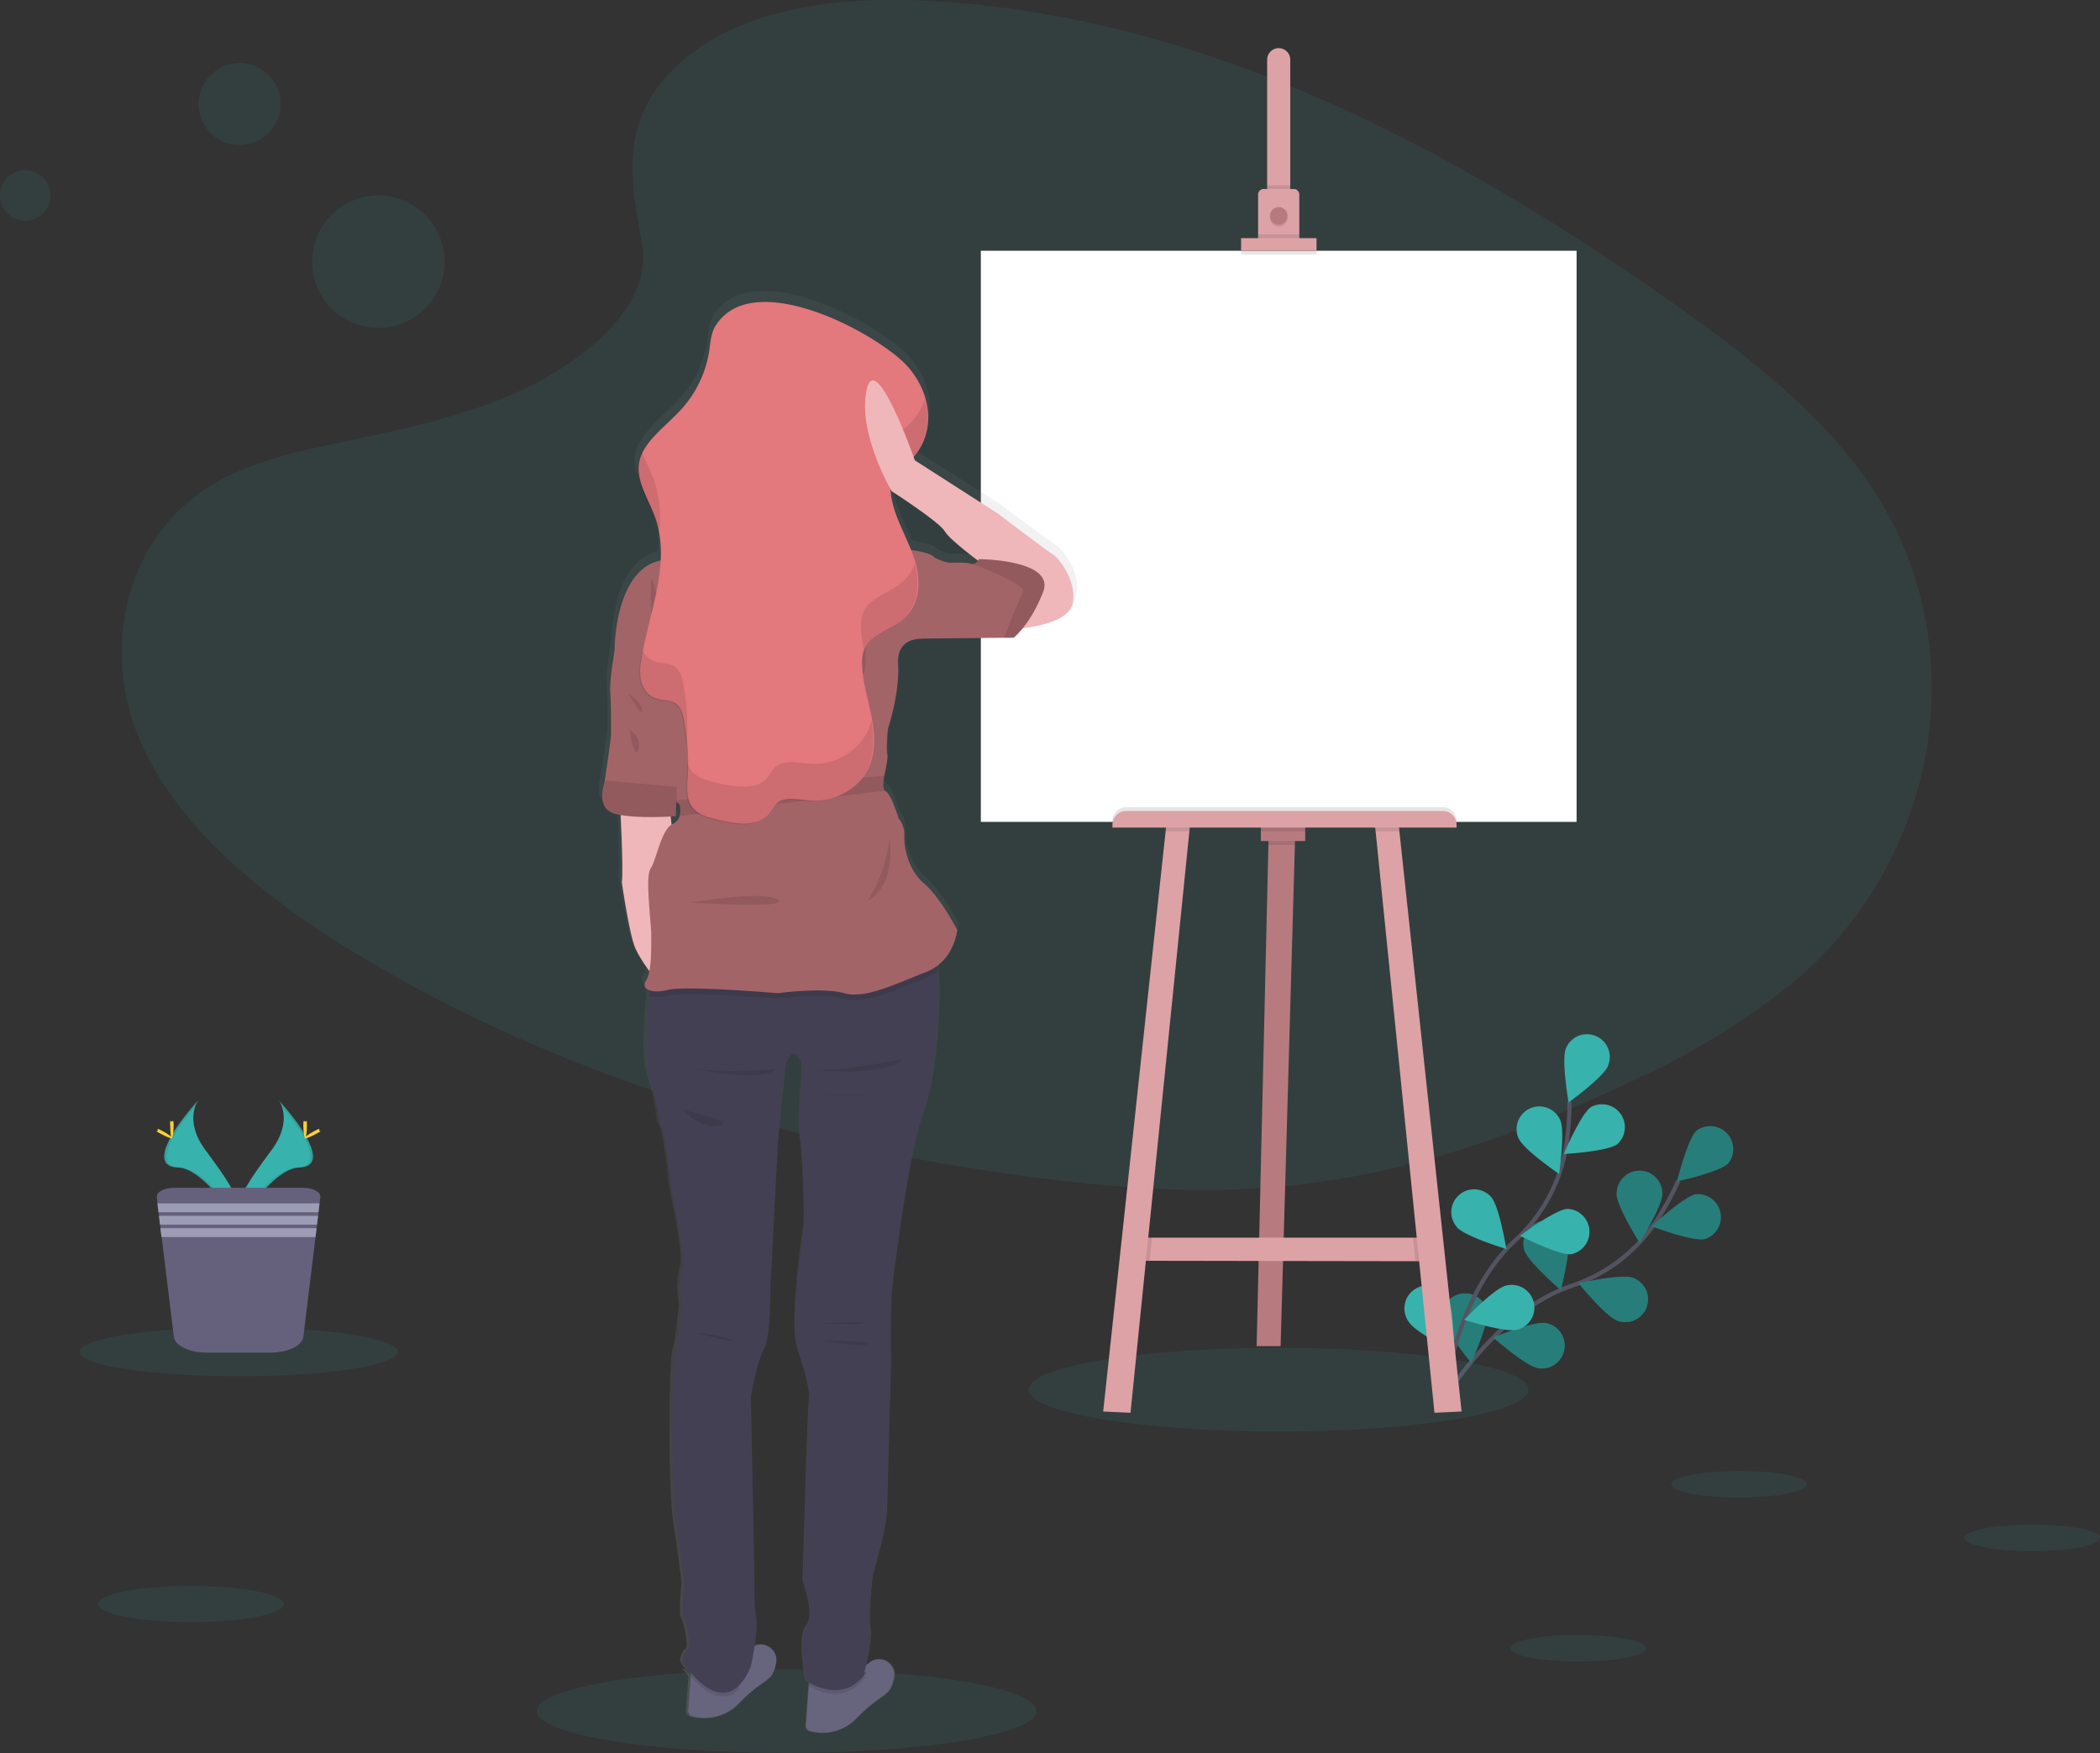 <svg xmlns="http://www.w3.org/2000/svg" viewBox="0 0 999 834"><rect x="0" y="0" width="999" height="834" fill="#333333" stroke="none"/><defs><linearGradient id="a" x1="499.1" y1="857.4" x2="499.1" y2="171.4" gradientUnits="userSpaceOnUse"><stop offset="0" stop-color="gray" stop-opacity=".3"/><stop offset=".5" stop-color="gray" stop-opacity=".1"/><stop offset="1" stop-color="gray" stop-opacity=".1"/></linearGradient></defs><path d="M323.8 29.7C353 3.7 398.8-1.7 440.6.4c131.1 6.5 249.5 69.8 351.8 141.4 37 25.9 73.6 53.8 97.6 89.5 49 72.7 34.4 173.3-33.6 233.2a348.2 348.2 0 0 1-80.1 49.8c-51.3 24.6-106.6 44.3-164.8 50-41.4 4-83.4.7-124.7-4.9-115.2-15.6-228.3-50.2-323.1-109.3-41.6-26-80.8-58.2-98-100.1s-6.1-95.1 36.3-120c17.6-10.3 38.6-15 59.1-19.3 30.3-6.4 61-12.7 88.3-25.7 28.3-13.5 61.6-39.5 56-69.3-6-32-10.7-60 18.4-86z" fill="#38b2ac" opacity=".1"/><path d="M685 668.9s25-44.4 62.7-57.2a77.2 77.2 0 0 0 39.2-29.3 129.5 129.5 0 0 0 11.5-20.7" fill="none" stroke="#535461" stroke-miterlimit="10" stroke-width="2"/><path d="M822.1 553.5c-4.3 4.2-24.3 8.5-24.3 8.5s5-20 9.2-24a10.9 10.9 0 0 1 15.1 15.5zM810.8 589.5c-5.9 1.1-25-6.1-25-6.1s15-14 20.8-15.2a10.9 10.9 0 0 1 4.2 21.3zM769.6 628.4c-5.7-2-18.6-17.9-18.6-17.9s20-4.6 25.7-2.6a10.8 10.8 0 1 1-7.1 20.5zM731.7 650.9c-5.9-1-21.3-14.6-21.3-14.6s19-7.8 24.8-6.9a10.8 10.8 0 1 1-3.5 21.5zM769 567.8c0 6 11 23.4 11 23.4s10.8-17.4 10.8-23.4a10.8 10.8 0 1 0-21.7 0zM725.1 594.6c1.8 5.8 17.4 19.1 17.4 19.1s5.1-19.8 3.4-25.6a10.9 10.9 0 0 0-20.8 6.5zM686 626.5c.8 6 13.9 21.8 13.9 21.8s8.4-18.7 7.6-24.6a10.9 10.9 0 0 0-21.5 2.8z" fill="#38b2ac"/><path d="M822.1 553.5c-4.3 4.2-24.3 8.5-24.3 8.5s5-20 9.2-24a10.9 10.9 0 0 1 15.1 15.5zM810.8 589.5c-5.9 1.1-25-6.1-25-6.1s15-14 20.8-15.2a10.9 10.9 0 0 1 4.2 21.3zM769.6 628.4c-5.7-2-18.6-17.9-18.6-17.9s20-4.6 25.7-2.6a10.8 10.8 0 1 1-7.1 20.5zM731.7 650.9c-5.9-1-21.3-14.6-21.3-14.6s19-7.8 24.8-6.9a10.8 10.8 0 1 1-3.5 21.5zM769 567.8c0 6 11 23.4 11 23.4s10.8-17.4 10.8-23.4a10.8 10.8 0 1 0-21.7 0zM725.1 594.6c1.8 5.8 17.4 19.1 17.4 19.1s5.1-19.8 3.4-25.6a10.9 10.9 0 0 0-20.8 6.5zM686 626.5c.8 6 13.9 21.8 13.9 21.8s8.4-18.7 7.6-24.6a10.9 10.9 0 0 0-21.5 2.8z" opacity=".3"/><path d="M686.4 668s5-50.7 34.2-77.7a77.2 77.2 0 0 0 24-42.6 129.1 129.1 0 0 0 2-23.7" fill="none" stroke="#535461" stroke-miterlimit="10" stroke-width="2"/><path d="M765 507c-2.2 5.5-18.8 17.5-18.8 17.5s-3.5-20.2-1.3-25.7a10.8 10.8 0 1 1 20.1 8.1zM769.3 544.4c-5 3.5-25.4 4.6-25.4 4.6s8-18.9 12.9-22.3a10.9 10.9 0 0 1 12.5 17.7zM747.3 596.7c-6 .5-24.2-8.8-24.2-8.8s16.5-12.3 22.4-12.8a10.9 10.9 0 0 1 1.8 21.6zM721.8 632.6c-5.8 1.5-25.3-4.7-25.3-4.7s14-14.8 19.9-16.3a10.8 10.8 0 1 1 5.4 21zM722.4 541.5c2.4 5.5 19.3 17 19.3 17s3-20.3.5-25.7a10.8 10.8 0 0 0-19.8 8.8zM693 583.8c4 4.5 23.6 10.4 23.6 10.4s-3.3-20.2-7.2-24.7a10.8 10.8 0 1 0-16.3 14.3zM670.2 628.9c3.1 5 21.5 14.2 21.5 14.2s.1-20.5-3-25.6a10.9 10.9 0 1 0-18.5 11.4z" fill="#38b2ac"/><ellipse cx="374.2" cy="814" rx="118.9" ry="19.9" fill="#38b2ac" opacity=".1"/><ellipse cx="608.2" cy="661.1" rx="118.9" ry="19.9" fill="#38b2ac" opacity=".1"/><path fill="#b77b7f" d="M616 398v4l-6.8 238.4h-11.4l5.6-238.5.1-4.5 12.5.6z"/><path fill="#dda2a6" d="M681.8 600h-8.5l-126.4-.2H540l3.6-11H681l1 11.3z"/><path opacity=".1" d="M616 398v4h-12.6l.1-4.6 12.5.6z"/><path fill="#b77b7f" d="M599.8 392.2h21.1v7.9h-21.1z"/><path opacity=".1" d="M548 588.7l-1.1 11.1H540l3.6-11h4.3z"/><path fill="#dda2a6" d="M566.1 392l-.3 3.5-28 276.6-13-.6 29.7-276 .3-3.1 11.3-.3z"/><path opacity=".1" d="M681.8 600h-8.5l-1.1-11.3h8.7l1 11.4z"/><path fill="#dda2a6" d="M695.3 671.5l-12.9.6-28-276.6-.4-3.4 11.4.3.3 3 29.6 276.1z"/><path fill="#fff" d="M466.6 119.3H750V391H466.6z"/><path d="M613.8 28.4V94h-11V28.4a5.5 5.5 0 1 1 11 0z" fill="#dda2a6"/><path opacity=".1" d="M602.8 88.1h11.1v6h-11.1z"/><path d="M618.1 92.6v21.6h-19.6V92.6a2.7 2.7 0 0 1 2.7-2.7h14.3a2.7 2.7 0 0 1 2.6 2.7z" fill="#dda2a6"/><circle cx="608.3" cy="103.6" r="4.2" opacity=".1"/><circle cx="608.3" cy="102.7" r="4.2" fill="#b77b7f"/><path opacity=".1" d="M598.4 111.5h19.7v2.7h-19.7zM590.4 115.1h35.9v6h-35.9z"/><path fill="#dda2a6" d="M590.4 113.3h35.9v6h-35.9z"/><path d="M535.7 384h150.7a6.5 6.5 0 0 1 6.5 6.5v1.4H529.2v-1.4a6.5 6.5 0 0 1 6.5-6.5zM554.8 392.4l11.3-.3-.3 3.4h-11.3l.3-3.1zM599.8 392.2h21.1v3.3h-21.1zM665.7 395.5h-11.3l-.4-3.4 11.4.3.3 3z" opacity=".1"/><path d="M535.7 385.8h150.7a6.5 6.5 0 0 1 6.5 6.5v1.4H529.2v-1.4a6.5 6.5 0 0 1 6.5-6.5z" fill="#dda2a6"/><path d="M603.2 292.6a984 984 0 0 1-27-19.8l-39.9-25.4-.6-1.6c11-12.4 8.6-30.5-2.6-43.1-13.5-15.4-74.5-48.5-92.9-20.2-2.5 4-2.6 8.5-3.3 13a53.7 53.7 0 0 1-14.5 28.5c-6.2 6.5-14.2 12.5-17.7 19.8l-.1-.3a18.4 18.4 0 0 0-1.9 5c-1.7 9 4.3 17.5 7.5 26.2a47.5 47.5 0 0 1 2.3 9l.2-1.8a58 58 0 0 1 .8 13.4c-22.1 4.5-22.1 42.4-22.1 42.4s-2.8 15-2.3 20.5.4 17.1.4 20-2.7 20.4-3 22.6c-.4 2.4-4.5 13.6 5.5 16l2.2.5c.5 9 1.2 28 .6 32.2 0 0 3.6 25.5 6.6 32a73.4 73.4 0 0 0 6.7 10.8 12 12 0 0 1-1.5 4.4c-1.6 2.2-.8 4 1.8 4.8l-.3 2.7c-1 9.8-2.7 29.3 0 39.2 4 13.6 4.2 18 4.2 18s0 4.1 1.6 6.4 4.5 23.3 4.5 26.7 7.8 33.9 5.5 41-.5 17.5-.5 17.5-1.3 17.8-3 21.7-2.2 65.7.3 81.8 4 29.3 4 29.3-1.5 14.7-.2 16.8 3.9 14.2 2 14.9-2.6 5.6-2.6 5.6a50.4 50.4 0 0 0 3 4.2 17 17 0 0 1-2-.8l3.1 4-1.2 16.2a2.7 2.7 0 0 0 2 2.9 22.9 22.9 0 0 0 22.6-6.4c11.4-11.5 15.3-10 17.3-17l.6-2.1c1.5-6.3-5.2-10.9-10.5-8.2a53 53 0 0 0 .8-13.8c-1.2-6.5-1-23.7-1-23.7l-1.5-82.2s3-16.3 6.3-22.6 3-28.5 3-28.5l3.9-72.8 3.6-35.4s3.7-12.2 8.2 1.3c0 0-2.5 27.4-1.3 34s2.7 38.3 1.6 45.3-6.2 45.5-3 55.2 6.6 21.4 5.9 25.3-3 87.2-3 87.2 6.2 16 1.6 21.2-.2 26-.2 26l1.5 1-.2 1.7-1.4 18.7a2.7 2.7 0 0 0 2 2.9 22.9 22.9 0 0 0 22.6-6.4c11.4-11.5 15.3-10 17.3-17l.6-2.1c1.6-6.9-6.5-11.8-12-7.3l-.2.2a9.4 9.4 0 0 1-.9.7 4.3 4.3 0 0 1-.4.3c1.1-5.2 2.8-14 2-18.2-1.2-6 1.1-24.6 1.1-24.6s6.6-22.2 6.8-31l1.9-70.5s-.3-28.7.6-35.7 8.2-67.6 15.5-85.6c5.6-13.9 8.1-49.2 6.6-67.1l-.2-2.5c8.9-6.6 9.8-17.6 9.8-17.6s-8.2-15.6-16.1-22.3-9.6-18-9.3-22.9a11.9 11.9 0 0 0-2.7-8s-3.7-11.8-6.1-13a1.9 1.9 0 0 1-.6-.4c-1.6-1.8-.3-6.9-.3-6.9v-.1c.3-1.2 2-8.8 1.5-10.7-.7-2.1.3-12 .3-12s5.7-17.2 4.8-30.8 11.9-12.3 11.9-12.3l39.3-.5h4.5a31.5 31.5 0 0 0 4.3-4.4c7.5-.9 22.7-3.7 24.4-12 2.3-11-7.1-22.1-9.4-23.4zM420.8 418l.3-6.9 1.5 1.3a10.8 10.8 0 0 1 .1 5.5 5.9 5.9 0 0 1-3.4 3.9 4.1 4.1 0 0 0-.6.2l-.3-3.8zm142.8-121c-1.7-.8-7.3-.6-10.2-.6S546 294 546 294c-1-2-6.6-3.1-11.5-3.8-3.7-9.2-9-18.2-9.7-27.8v-1l.5 1s23 14.6 25.5 19a94 94 0 0 0 16.1 14 4.6 4.6 0 0 1-2.4 1.7 1.4 1.4 0 0 1-.8-.1z" transform="translate(-100.5 -33)" fill="url(#a)"/><path d="M425.2 798.2a44 44 0 0 1-.5 2.2c-2 7-5.9 5.4-17 16.8a22.4 22.4 0 0 1-22.3 6.3 2.7 2.7 0 0 1-2-2.8l1.4-18.6.7-8.9s17.8 5 26.9-1.3a10.8 10.8 0 0 0 .9-.7 2.8 2.8 0 0 0 .2-.2 7.3 7.3 0 0 1 11.7 7.2zM369.2 791.2a44 44 0 0 1-.5 2.2c-2 7-5.9 5.4-17 16.8a22.4 22.4 0 0 1-22.3 6.3 2.7 2.7 0 0 1-2-2.8l1.4-18.6.7-8.9s17.8 5 26.9-1.3a10.8 10.8 0 0 0 .9-.7 2.8 2.8 0 0 0 .2-.2 7.3 7.3 0 0 1 11.7 7.2z" fill="#67647e"/><path d="M350.8 794l.7 9.6c-10.2 10.3-22.4-5-26-10 9.4 4.9 25.3.4 25.3.4zM411 798l1.3-1c-9.3 14.2-23.2 7.7-27.5 5.1l.6-8.9s17.9 5 27-1.3l-1.4 6z" opacity=".1"/><path d="M439.5 528.7c-7.2 18-14.4 78-15.3 85s-.6 35.4-.6 35.4l-1.8 69.9c-.3 8.7-6.8 30.7-6.8 30.7s-2.2 18.4-1 24.4-3 22-3 22l1.3-.9c-11.2 17-28.9 4.3-28.9 4.3s-4.2-20.6.2-25.8-1.5-21-1.5-21 2.2-82.8 2.9-86.6-2.7-15.5-5.8-25 1.8-47.8 2.9-54.8-.5-38.6-1.6-45 1.3-33.7 1.3-33.7c-4.4-13.4-8-1.3-8-1.3l-3.6 35.2-3.8 72.2s.4 22-3 28.2-6.2 22.4-6.2 22.4l1.6 81.6s-.3 17 .9 23.6-2.5 23.3-2.5 23.3c-12.6 29.6-32.7-2.5-32.7-2.5s.9-5 2.7-5.6-.7-12.8-2-14.8.2-16.6.2-16.6-1.6-13.2-4-29.1-1.8-77.4-.2-81.2 2.9-21.5 2.9-21.5-1.8-10.1.4-17.3-5.4-37.4-5.4-40.8-2.9-24.2-4.4-26.4-1.6-6.3-1.6-6.3-.2-4.5-4-18c-2.8-9.8-1.1-29.1 0-38.9.3-3.6.7-5.9.7-5.9s128.5-20.8 133.7-16.1c1.2 1 2 4.9 2.4 10.3 1.6 17.8-1 52.9-6.4 66.6z" fill="#444053"/><path d="M390.8 629.5c.6 0 14.8 1.2 20 .1s-20-.1-20-.1zM391.9 637.9s19.6 3.4 20.6 1.6-20.6-1.6-20.6-1.6zM332 634.3s10.1.4 15.6 3-15.7-3-15.7-3z" opacity=".1"/><path d="M295 382.9s1.7 31.2.8 36.8c0 0 3.6 25.2 6.5 31.6s9.5 14.5 9.5 14.5l8.8-62-2.1-21.2z" fill="#efb7b9"/><circle cx="387.7" cy="206.1" r="34.5" fill="#efb7b9"/><path d="M369.8 222.2s-10.8 21.1-21.6 31 64.6 21 66.4 21-13.5-44.8-10.8-50.2-34-1.8-34-1.8z" fill="#efb7b9"/><path d="M446 462.1a22.4 22.4 0 0 1-5.6 3.1c-13.7 5.4-28.7 12.9-38.8 9.9s-31.7 0-31.7 0-43.4-3.6-52-1.5c-4 1-7 1-9 .2l.7-5.9s128.7-20.8 133.9-16.1c1.2 1 2 4.9 2.5 10.3z" opacity=".1"/><path d="M455.4 442.2s-1.2 15-15 20.3-28.7 12.9-38.8 10-31.7 0-31.7 0-43.4-3.7-52-1.6-13.2-.6-10.5-4.5 2.4-16.7 2.4-22-3-27.3-.3-31.2 5.1-18.8 10.5-21.2a5.9 5.9 0 0 0 3.3-3.8 10.8 10.8 0 0 0 0-5.5L321 381c-3.2-2.9-8.5-8.1-6.8-9.8 2.4-2.4 0-18 0-18s-5.7-12-3.6-16.4-18.2-28.1-18.2-28.1 0-40.6 24.5-42.4c0 0 17.3.6 19.4-7.2s15.9-12.3 15.9-12.3l31.4 7s27.7 6 32.8 2.3 9 4.8 9 4.8 17.4.9 19.2 4.5-5.7 38.5-5.7 38.5-12.6-1.2-11.7 12.3-4.8 30.5-4.8 30.5-1 9.8-.3 12c.5 1.8-1.2 9.4-1.5 10.5v.2s-1.2 5 .4 6.8a2 2 0 0 0 .5.4c2.4 1.1 6 12.8 6 12.8a11.8 11.8 0 0 1 2.7 8c-.3 4.9 1.5 16.2 9.3 22.8s15.8 22.1 15.8 22.1z" fill="#a36468"/><path d="M322 373v1.3l-.5 14s-18.4 1.4-28.4-1-5.8-13.6-5.4-16c.3-2.1 3-19.6 3-22.4s0-14.5-.4-20 2.2-20.3 2.2-20.3l2-2.4 21 8z" fill="#a36468"/><path d="M322 374.3l-.5 14s-18.4 1.5-28.4-1-5.8-13.6-5.4-16z" opacity=".1"/><path d="M323.3 388.2a10.8 10.8 0 0 0 0-5.5L321 381c15.8-2.2 78.5-10.8 99.6-11.8v.2s-1.2 5 .4 6.8zM423.1 399s3.9 22-10.6 29.7c0 0 8.2-10.8 10.6-29.7zM328.2 429.4s35-6 41.9-1.4-41.9 1.4-41.9 1.4zM411 293.2s-5.4 22.1-1.4 27.2 1.4-27.2 1.4-27.2zM309.7 275.1s4.9 8.2 2 16.8-2-16.8-2-16.8zM299.5 347.2s6.3 3.7 4.2 9.5-4.2-9.5-4.2-9.5zM299 330.1s5.7 3.2 6.5 7.8-6.6-7.8-6.6-7.8zM385.3 508.9s36.6 3.7 44-5c0 0-33.1 6.6-44 5zM322 506.8s39.4 9.2 47.1 2c0 0-33.7 2.5-47-2zM388.1 521s16.5 0 24 .4-24-.4-24-.4zM324.8 528s8 9.1 17.1 7.5-17.1-7.5-17.1-7.5z" opacity=".1"/><path d="M340.6 154.6c-2.5 4-2.6 8.5-3.3 12.9a53.5 53.5 0 0 1-14.3 28.4c-7.2 7.6-17 14.5-18.9 23.8-1.7 8.8 4.2 17.4 7.4 26 8.2 22.7-3.3 46.5-6.7 70-.9 6.4.2 14.7 8.2 16.8 2.5.7 5.3.6 7.6 1.7 3 1.4 3.9 4.4 4.5 7a108.8 108.8 0 0 1 2 29.4c-.3 5.5-.7 11.8 4.5 15.6 2.3 1.7 5.5 2.6 8.6 3.4 8.2 2.2 18.7 4 24.3-1.2 2.3-2.1 3.2-5.2 6-7 4.4-2.5 10.5-.7 16-.5 11.2.6 21.4-6 25.8-13.9s4-17 2.4-25.5-4.4-17-4.6-25.7c0-3 .2-6 1.9-8.7 3.3-5.1 11-7.5 16.4-11.5 10-7.6 9.9-20 6.3-30.5s-10.1-20.4-11-31.2a11.9 11.9 0 0 1 1.5-7.5c1.5-2.2 4-3.8 6-5.6 14.5-12.3 12.8-32.4.9-46.1-13.3-15.3-73.4-48.2-91.5-20z" fill="#e3787d"/><g opacity=".1"><path d="M313.3 255.1a57 57 0 0 0-2.3-27c-1.6-4.3-3.9-8.6-5.5-13a18.8 18.8 0 0 0-1.8 5c-1.8 9 4.2 17.4 7.3 26a47.3 47.3 0 0 1 2.3 9zM326.7 353a109.2 109.2 0 0 0-2-29.2c-.6-2.7-1.6-5.7-4.6-7.2-2.2-1-5-1-7.6-1.6a10.3 10.3 0 0 1-7-5.8l-1.1 6.8c-1 6.5.2 14.8 8.1 17 2.5.6 5.4.5 7.6 1.6 3 1.4 4 4.4 4.5 7.1a110.8 110.8 0 0 1 1.9 13.5l.2-2.2zM411.9 349.5a28.9 28.9 0 0 1-25.9 13.9c-5.4-.3-11.6-2-15.9.6-2.9 1.7-3.8 4.7-6 7-5.6 5-16.2 3.3-24.4 1.1-3-.8-6.2-1.7-8.6-3.4a10.8 10.8 0 0 1-4.3-7c.1 3.1 0 6.2-.1 9.3-.4 5.5-.8 11.8 4.4 15.6 2.4 1.7 5.5 2.6 8.6 3.4 8.2 2.2 18.8 4 24.3-1.2 2.3-2.1 3.2-5.2 6.1-7 4.3-2.5 10.5-.8 16-.5a29 29 0 0 0 25.8-14c4.2-7.6 4-16.2 2.6-24.5a26.9 26.9 0 0 1-2.6 6.7zM430.8 203.3c-2.1 1.8-4.6 3.4-6 5.6a11.9 11.9 0 0 0-1.4 7.5 40 40 0 0 0 2 9.6 40 40 0 0 1 5.5-4.8 29 29 0 0 0 9-31.2 28.5 28.5 0 0 1-9 13.3zM428 278c-5.4 4-13.1 6.4-16.4 11.6-1.8 2.7-2 5.7-2 8.7a60 60 0 0 0 1.3 10.4 9.6 9.6 0 0 1 .7-1.2c3.3-5.1 11-7.5 16.3-11.5 9.1-7 9.9-18 7.2-27.7a20.8 20.8 0 0 1-7.2 9.7z"/></g><path d="M482.3 299.3s25.8-1.3 28-12.2-7-22-9.2-23.2-26.6-19.7-26.6-19.7L435.2 219s-18.8-54-23-33.3 12 48 12 48 22.7 14.6 25.2 19 18 15.6 18 15.6z" fill="#efb7b9"/><path d="M496.2 281.7c-6.1 15.6-14 21.7-14 21.7h-4.5l-38.7.4-4.5-12.2 6.3-26.5 3.8.2s4.7 2.4 7.5 2.4 8.4-.2 10 .6a1.2 1.2 0 0 0 .7 0c1.5 0 3-2.3 3-2.3s36.5.2 30.4 15.7z" fill="#a36468"/><path d="M496.2 281.7c-6.1 15.6-14 21.7-14 21.7h-4.5c2.3-6.2 7.2-18.8 9-21.7 1.8-2.8-14.4-9.7-24-13.4 1.6-.1 3-2.3 3-2.3s36.6.2 30.5 15.7z" opacity=".1"/><ellipse cx="90.8" cy="763.1" rx="44.2" ry="8.6" fill="#38b2ac" opacity=".1"/><ellipse cx="827.3" cy="706.1" rx="32.2" ry="6.3" fill="#38b2ac" opacity=".1"/><ellipse cx="966.8" cy="731.6" rx="32.2" ry="6.3" fill="#38b2ac" opacity=".1"/><ellipse cx="750.8" cy="784.1" rx="32.2" ry="6.3" fill="#38b2ac" opacity=".1"/><path d="M132.6 523.3s7.2 9.5-3.4 23.8-19.3 26.3-15.7 35.2c0 0 16-26.5 29-26.9s4.4-16.1-10-32.1z" fill="#38b2ac"/><path d="M132.6 523.3a11.8 11.8 0 0 1 1.4 3c12.7 14.9 19.5 28.8 7.3 29.1-11.4.3-25 20.6-28.2 25.8a9.4 9.4 0 0 0 .4 1.1s16-26.5 29-26.9 4.4-16.1-10-32.1z" opacity=".1"/><path d="M146 535.4c0 3.3-.4 6-.8 6s-.9-2.7-.9-6 .5-1.8 1-1.8.7-1.6.7 1.8z" fill="#ffd037"/><path d="M150.6 539.3c-2.9 1.6-5.4 2.6-5.7 2.2s2-2 5-3.6 1.7-.5 2 0 1.7-.2-1.3 1.4z" fill="#ffd037"/><path d="M94.4 523.3s-7.3 9.5 3.3 23.8 19.3 26.3 15.8 35.2c0 0-16-26.5-29-26.9s-4.4-16.1 9.9-32.1z" fill="#38b2ac"/><path d="M94.4 523.3a11.8 11.8 0 0 0-1.5 3c-12.7 14.9-19.4 28.8-7.3 29.1 11.4.3 25 20.6 28.3 25.8a11.4 11.4 0 0 1-.4 1.1s-16-26.5-29-26.9-4.4-16.1 9.9-32.1z" opacity=".1"/><path d="M81 535.4c0 3.3.3 6 .7 6s.9-2.7.9-6-.5-1.8-1-1.8-.7-1.6-.7 1.8z" fill="#ffd037"/><path d="M76.3 539.3c3 1.6 5.5 2.6 5.7 2.2s-2-2-5-3.6-1.7-.5-2 0-1.6-.2 1.3 1.4z" fill="#ffd037"/><ellipse cx="113.5" cy="643.1" rx="75.7" ry="11.6" fill="#38b2ac" opacity=".1"/><path d="M152.4 569.5l-.4 3-.5 4.2-.2 1.8-.5 4.1-.2 1.8-.5 4.1-5.8 47.5c-.5 4.2-7.4 7.5-15.8 7.5h-30c-8.4 0-15.3-3.3-15.8-7.5l-5.8-47.5-.5-4.1-.2-1.8-.5-4.2-.3-1.7-.5-4.2-.3-3c-.3-2.4 3.4-4.4 8.2-4.4h61.5c4.6 0 8.4 2 8.1 4.4z" fill="#65617d"/><path fill="#9d9cb5" d="M152 572.5l-.5 4.2H75.4l-.5-4.2H152zM151.3 578.4l-.5 4.2H76.1l-.5-4.2h75.7zM150.6 584.3l-.5 4.2H76.8l-.5-4.2h74.3z"/><circle cx="180" cy="124.5" r="31.5" fill="#38b2ac" opacity=".1"/><circle cx="114" cy="49.5" r="19.5" fill="#38b2ac" opacity=".1"/><circle cx="12" cy="93" r="12" fill="#38b2ac" opacity=".1"/></svg>